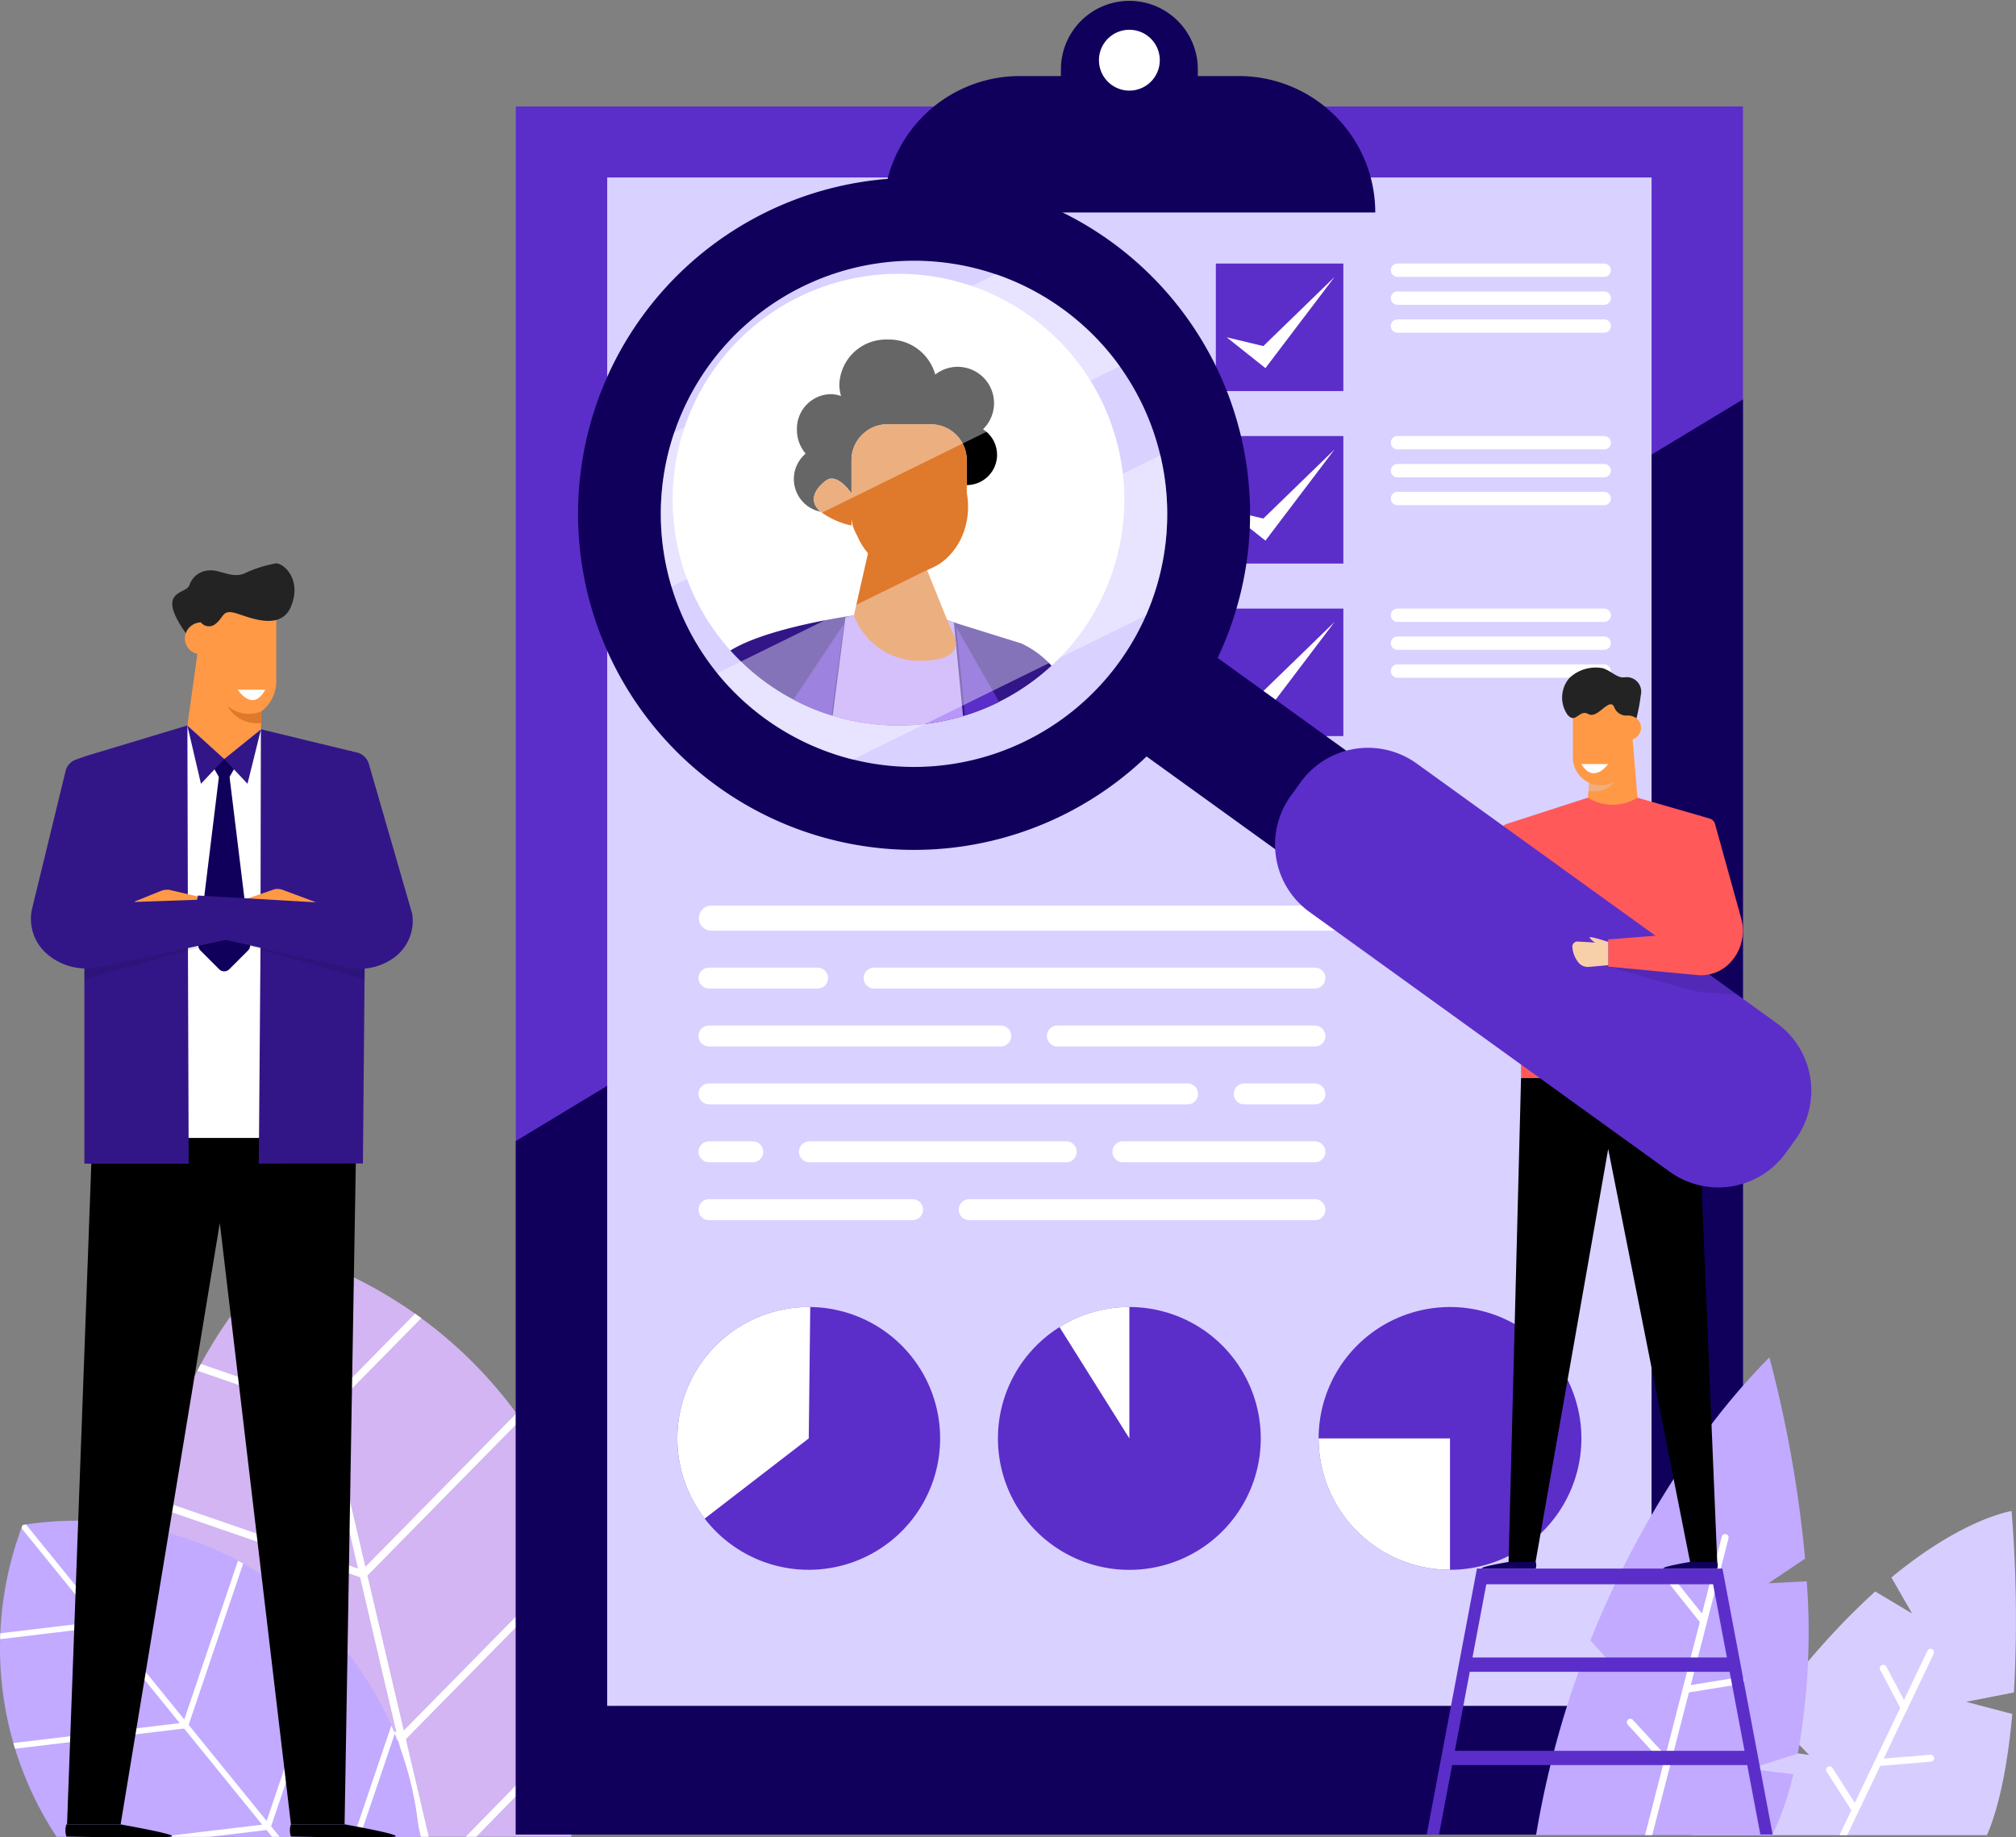<svg id="Group_18086" data-name="Group 18086" xmlns="http://www.w3.org/2000/svg" xmlns:xlink="http://www.w3.org/1999/xlink" width="181.396" height="165.322" viewBox="0 0 181.396 165.322">
  <rect x="0" y="0" width="181.396" height="165.322" fill="#808080" stroke="none"/>
  <defs>
    <clipPath id="clip-path">
      <rect id="Rectangle_10584" data-name="Rectangle 10584" width="181.396" height="165.322" fill="none"/>
    </clipPath>
    <clipPath id="clip-path-3">
      <rect id="Rectangle_10577" data-name="Rectangle 10577" width="12.834" height="3.568" fill="none"/>
    </clipPath>
    <clipPath id="clip-path-4">
      <rect id="Rectangle_10578" data-name="Rectangle 10578" width="15.585" height="4.462" fill="none"/>
    </clipPath>
    <clipPath id="clip-path-5">
      <rect id="Rectangle_10580" data-name="Rectangle 10580" width="11.576" height="3.332" fill="none"/>
    </clipPath>
    <clipPath id="clip-path-6">
      <rect id="Rectangle_10581" data-name="Rectangle 10581" width="41.296" height="28.118" fill="none"/>
    </clipPath>
    <clipPath id="clip-path-7">
      <rect id="Rectangle_10582" data-name="Rectangle 10582" width="40.492" height="27.379" fill="none"/>
    </clipPath>
  </defs>
  <g id="Group_18085" data-name="Group 18085" clip-path="url(#clip-path)">
    <g id="Group_18084" data-name="Group 18084">
      <g id="Group_18083" data-name="Group 18083" clip-path="url(#clip-path)">
        <path id="Path_30029" data-name="Path 30029" d="M62.531,224.122c-.018.346-.041.692-.069,1.037q-.1,1.212-.266,2.409-.082.577-.181,1.149A39.682,39.682,0,0,1,59.8,236.6H29.587c-.059-.077-.116-.155-.173-.232a.118.118,0,0,0-.01-.014q-.177-.242-.351-.489c-.105-.148-.209-.3-.312-.445a39.522,39.522,0,0,1-4.421-8.478q-.1-.254-.187-.509-.2-.556-.384-1.121-.22-.668-.416-1.348-.282-.976-.517-1.975-.181-.772-.329-1.544c-.051-.255-.1-.511-.142-.766a39.583,39.583,0,0,1-.387-10.8q.1-1.031.263-2.052c.036-.226.073-.453.111-.678a39.737,39.737,0,0,1,3.861-11.481c.1-.2.21-.406.32-.607a39.849,39.849,0,0,1,7.5-9.871c.095-.092.189-.183.285-.272l.375.117a39.9,39.9,0,0,1,11.112,5.5c.187.131.373.264.556.4a39.716,39.716,0,0,1,8.567,8.564c.135.183.271.37.4.558a39.514,39.514,0,0,1,5.61,11.569c.075.248.147.5.214.748q.211.758.392,1.529a39.79,39.79,0,0,1,1,11.22" transform="translate(-8.438 -71.333)" fill="#d2b5f2"/>
        <path id="Path_30030" data-name="Path 30030" d="M28.048,269.236H25.973L25.3,269l-.01-.013c-.118-.162-.236-.324-.351-.488-.1-.148-.208-.3-.31-.446l1.039.359,1.142.394Z" transform="translate(-9.552 -103.968)" fill="#fff"/>
        <path id="Path_30031" data-name="Path 30031" d="M45.249,227.819l2.062,8.781h-.7l-.23-.979-1.125-4.795-.228-.973-.321-1.366-.121-.515-.083-.028-7.859-2.713-.5-.171-8.907-3.075-.5-.172-3.965-1.369c-.05-.255-.1-.511-.141-.766l4.324,1.492.5.173,8.906,3.074.5.172,7.307,2.523.234.081L41.133,213.25l-18.618-6.428c.036-.226.073-.453.112-.677l18.324,6.325-3.274-13.945-11.189-3.861c.1-.2.21-.406.32-.607l10.687,3.689L34.31,184.186q.141-.138.284-.272l.376.117,3.183,13.561,7.928-8.059q.28.2.556.4l-8.3,8.437,3.273,13.945L55.2,198.5c.137.184.271.37.4.558L41.793,213.1l3.273,13.943,16.149-16.415c.075.248.146.5.214.749Z" transform="translate(-8.733 -71.333)" fill="#fff"/>
        <path id="Path_30032" data-name="Path 30032" d="M80.641,249.6c-.018.346-.041.692-.069,1.037L69.4,262.077h-.95Z" transform="translate(-26.548 -96.81)" fill="#fff"/>
        <path id="Path_30033" data-name="Path 30033" d="M37.747,251.964H5.091a30.728,30.728,0,0,1-3.736-7.924c-.051-.171-.1-.342-.152-.512A30.916,30.916,0,0,1,.01,234.182c0-.178.009-.356.018-.533a31.036,31.036,0,0,1,1.9-9.455c.035-.1.071-.192.107-.286l.3-.046a31.049,31.049,0,0,1,9.644.082c.174.029.35.06.525.092q.506.093,1.01.2a30.9,30.9,0,0,1,7.892,2.886c.157.083.315.168.47.255a30.759,30.759,0,0,1,7.852,6.194q.2.223.4.452.4.458.792.937a30.948,30.948,0,0,1,4.285,6.991c.077.174.152.348.226.523.028.069.058.137.085.206.086.208.169.417.25.626q.106.272.2.543.209.572.394,1.149.139.432.264.866a30.829,30.829,0,0,1,1.016,5.119q.055.489.094.979" transform="translate(0 -86.697)" fill="#c1aaff"/>
        <path id="Path_30034" data-name="Path 30034" d="M30.143,234.24l-2,5.929-.217.642L24.4,251.24l.762.938h-.678l-.493-.607-1.495.179-1.519.181-2.064.247H14.468l6.154-.735.728-.087,2.245-.267-7.022-8.65-.684.081L1.36,244.255c-.051-.171-.1-.342-.151-.513L15.7,242.011l.479-.057-.863-1.064L9.159,233.3.017,234.4c0-.178.009-.356.018-.533l8.732-1.044-6.828-8.412c.035-.1.071-.192.107-.286.1-.016.2-.031.3-.045l6.829,8.412,2.816-8.33c.174.029.35.059.524.092l-2.947,8.722,5.333,6.571,1.688,2.079,1.431-4.23.217-.643,3.181-9.41c.157.083.315.168.47.255l-3.154,9.328-.217.642-1.535,4.542L24,250.756l3.42-10.118.217-.642,2.1-6.208c.136.148.27.3.4.452" transform="translate(-0.007 -86.91)" fill="#fff"/>
        <path id="Path_30035" data-name="Path 30035" d="M55.689,254.36l-3.144,9.281h-.556l3.389-10.01c.078.174.152.349.226.523.028.069.058.137.085.206" transform="translate(-20.165 -98.374)" fill="#fff"/>
        <rect id="Rectangle_10572" data-name="Rectangle 10572" width="110.416" height="155.486" transform="translate(46.411 9.581)" fill="#5b2ec9"/>
        <path id="Path_30036" data-name="Path 30036" d="M186.234,58.7V187.833H75.817v-62.4Z" transform="translate(-29.407 -22.766)" fill="#10005c"/>
        <rect id="Rectangle_10573" data-name="Rectangle 10573" width="93.972" height="137.52" transform="translate(54.633 15.969)" fill="#d9d1ff"/>
        <path id="Path_30037" data-name="Path 30037" d="M158.145,6.844V6.159a6.16,6.16,0,0,0-12.319,0v.684h-3.7a12.274,12.274,0,0,0-12.274,12.273h44.258A12.274,12.274,0,0,0,161.84,6.844Z" transform="translate(-50.366)" fill="#10005c"/>
        <path id="Path_30038" data-name="Path 30038" d="M167.01,7.114a2.737,2.737,0,1,1-2.737-2.737,2.737,2.737,0,0,1,2.737,2.737" transform="translate(-62.654 -1.698)" fill="#fff"/>
        <path id="Path_30039" data-name="Path 30039" d="M168,135.368H103.8a1.128,1.128,0,0,1,0-2.255H168a1.128,1.128,0,0,1,0,2.255" transform="translate(-39.824 -51.629)" fill="#fff"/>
        <path id="Path_30040" data-name="Path 30040" d="M103.615,142.232h9.772a.941.941,0,0,1,0,1.883h-9.745a.959.959,0,0,1-.968-.929.943.943,0,0,1,.941-.954" transform="translate(-39.823 -55.166)" fill="#fff"/>
        <path id="Path_30041" data-name="Path 30041" d="M168.5,143.173a.942.942,0,0,1-.941.941H127.9a.941.941,0,0,1,0-1.883h39.66a.941.941,0,0,1,.941.941" transform="translate(-49.243 -55.166)" fill="#fff"/>
        <path id="Path_30042" data-name="Path 30042" d="M130.813,151.683h0a.942.942,0,0,1-.941.941h-26.23a.959.959,0,0,1-.968-.929.943.943,0,0,1,.941-.954h26.256a.942.942,0,0,1,.941.941" transform="translate(-39.823 -58.467)" fill="#fff"/>
        <path id="Path_30043" data-name="Path 30043" d="M178.947,151.669a.942.942,0,0,1-.941.956H154.83a.941.941,0,0,1,0-1.883h23.151a.958.958,0,0,1,.966.927" transform="translate(-59.688 -58.467)" fill="#fff"/>
        <path id="Path_30044" data-name="Path 30044" d="M147.623,160.193h0a.942.942,0,0,1-.941.941H103.642a.959.959,0,0,1-.968-.929.943.943,0,0,1,.941-.954h43.066a.942.942,0,0,1,.941.941" transform="translate(-39.823 -61.768)" fill="#fff"/>
        <path id="Path_30045" data-name="Path 30045" d="M189.6,160.183a.941.941,0,0,1-.941.952h-6.366a.941.941,0,0,1,0-1.883h6.342a.957.957,0,0,1,.965.931" transform="translate(-70.339 -61.768)" fill="#fff"/>
        <path id="Path_30046" data-name="Path 30046" d="M103.615,167.763h3.944a.942.942,0,0,1,0,1.884h-3.919a.958.958,0,0,1-.967-.927.943.943,0,0,1,.941-.956" transform="translate(-39.823 -65.069)" fill="#fff"/>
        <path id="Path_30047" data-name="Path 30047" d="M118.382,167.763h23.109a.942.942,0,0,1,0,1.884H118.382a.942.942,0,0,1,0-1.884" transform="translate(-45.551 -65.069)" fill="#fff"/>
        <path id="Path_30048" data-name="Path 30048" d="M182.68,168.694a.942.942,0,0,1-.941.952H164.456a.942.942,0,0,1,0-1.884h17.259a.957.957,0,0,1,.965.931" transform="translate(-63.421 -65.069)" fill="#fff"/>
        <path id="Path_30049" data-name="Path 30049" d="M122.878,177.214h0a.941.941,0,0,1-.941.941H103.616a.941.941,0,0,1,0-1.883h18.32a.941.941,0,0,1,.941.941" transform="translate(-39.824 -68.37)" fill="#fff"/>
        <path id="Path_30050" data-name="Path 30050" d="M173.919,177.215h0a.941.941,0,0,1-.941.941H141.866a.942.942,0,0,1,0-1.884h31.11a.942.942,0,0,1,.942.942" transform="translate(-54.659 -68.37)" fill="#fff"/>
        <path id="Path_30051" data-name="Path 30051" d="M123.209,203.94a11.821,11.821,0,1,1-11.821-11.821h.134a11.822,11.822,0,0,1,11.687,11.82" transform="translate(-38.618 -74.516)" fill="#5b2ec9"/>
        <path id="Path_30052" data-name="Path 30052" d="M170.338,203.94a11.824,11.824,0,1,1-11.821-11.821,11.821,11.821,0,0,1,11.821,11.821" transform="translate(-56.897 -74.516)" fill="#5b2ec9"/>
        <path id="Path_30053" data-name="Path 30053" d="M217.467,203.94a11.821,11.821,0,1,1-11.822-11.821,11.821,11.821,0,0,1,11.822,11.821" transform="translate(-75.177 -74.516)" fill="#5b2ec9"/>
        <path id="Path_30054" data-name="Path 30054" d="M111.522,192.119l-.134,11.82-9.364,7.215a11.822,11.822,0,0,1,9.364-19.037h.134" transform="translate(-38.618 -74.515)" fill="#fff"/>
        <path id="Path_30055" data-name="Path 30055" d="M162.025,192.118v11.821l-6.285-10.015a11.773,11.773,0,0,1,6.285-1.806" transform="translate(-60.406 -74.515)" fill="#fff"/>
        <path id="Path_30056" data-name="Path 30056" d="M205.645,211.43v11.821a11.821,11.821,0,0,1-11.821-11.821Z" transform="translate(-75.177 -82.006)" fill="#fff"/>
        <rect id="Rectangle_10574" data-name="Rectangle 10574" width="11.473" height="11.473" transform="translate(109.399 23.713)" fill="#5b2ec9"/>
        <path id="Path_30057" data-name="Path 30057" d="M180.309,46.134l3.487,2.774L190.02,40.7l-6.412,6.224Z" transform="translate(-69.935 -15.785)" fill="#fff"/>
        <rect id="Rectangle_10575" data-name="Rectangle 10575" width="11.473" height="11.473" transform="translate(109.399 39.235)" fill="#5b2ec9"/>
        <path id="Path_30058" data-name="Path 30058" d="M180.309,71.492l3.487,2.774,6.224-8.211-6.412,6.224Z" transform="translate(-69.935 -25.62)" fill="#fff"/>
        <rect id="Rectangle_10576" data-name="Rectangle 10576" width="11.473" height="11.473" transform="translate(109.399 54.758)" fill="#5b2ec9"/>
        <path id="Path_30059" data-name="Path 30059" d="M180.309,96.849l3.487,2.774,6.224-8.211-6.412,6.224Z" transform="translate(-69.935 -35.455)" fill="#fff"/>
        <path id="Path_30060" data-name="Path 30060" d="M223.638,39.938h-18.6a.6.6,0,1,1,0-1.2h18.6a.6.6,0,1,1,0,1.2" transform="translate(-79.295 -15.025)" fill="#fff"/>
        <path id="Path_30061" data-name="Path 30061" d="M223.638,44.041h-18.6a.6.6,0,1,1,0-1.2h18.6a.6.6,0,1,1,0,1.2" transform="translate(-79.295 -16.616)" fill="#fff"/>
        <path id="Path_30062" data-name="Path 30062" d="M223.638,48.145h-18.6a.6.6,0,1,1,0-1.2h18.6a.6.6,0,1,1,0,1.2" transform="translate(-79.295 -18.208)" fill="#fff"/>
        <path id="Path_30063" data-name="Path 30063" d="M223.638,65.295h-18.6a.6.6,0,0,1,0-1.2h18.6a.6.6,0,0,1,0,1.2" transform="translate(-79.295 -24.86)" fill="#fff"/>
        <path id="Path_30064" data-name="Path 30064" d="M223.638,69.4h-18.6a.6.6,0,1,1,0-1.2h18.6a.6.6,0,1,1,0,1.2" transform="translate(-79.295 -26.452)" fill="#fff"/>
        <path id="Path_30065" data-name="Path 30065" d="M223.638,73.5h-18.6a.6.6,0,1,1,0-1.2h18.6a.6.6,0,0,1,0,1.2" transform="translate(-79.295 -28.043)" fill="#fff"/>
        <path id="Path_30066" data-name="Path 30066" d="M223.638,90.652h-18.6a.6.6,0,1,1,0-1.2h18.6a.6.6,0,1,1,0,1.2" transform="translate(-79.295 -34.695)" fill="#fff"/>
        <path id="Path_30067" data-name="Path 30067" d="M223.638,94.756h-18.6a.6.6,0,1,1,0-1.2h18.6a.6.6,0,1,1,0,1.2" transform="translate(-79.295 -36.287)" fill="#fff"/>
        <path id="Path_30068" data-name="Path 30068" d="M223.638,98.86h-18.6a.6.6,0,1,1,0-1.2h18.6a.6.6,0,1,1,0,1.2" transform="translate(-79.295 -37.879)" fill="#fff"/>
        <path id="Path_30069" data-name="Path 30069" d="M248.748,251.265h26.515c.507-1.129,1.7-4.37,2.28-10.9l-4.161-1.092,4.308-.842a120.247,120.247,0,0,0-.213-16.323s-4.364.641-10.811,5.976l1.86,3.244-3.321-1.984a67.143,67.143,0,0,0-9.589,10.91c1.439,1.53,3.641,3.8,3.641,3.8l-5.7-.814c-1.582,2.4-3.193,5.059-4.814,8.023" transform="translate(-96.48 -86.148)" fill="#d8cdff"/>
        <path id="Path_30070" data-name="Path 30070" d="M268.46,253.4l2.228,3.481-1.068,2.236h.695l2.973-6.226,4.56-.378a.313.313,0,0,0-.051-.624l-4.2.346,4.5-9.432a.313.313,0,1,0-.565-.271l-2.112,4.425-1.583-2.995a.313.313,0,0,0-.554.293l1.8,3.406-4.085,8.554-2.018-3.154a.314.314,0,0,0-.528.338" transform="translate(-104.106 -94.001)" fill="#fff"/>
        <path id="Path_30071" data-name="Path 30071" d="M225.787,242.5H247.04a26.307,26.307,0,0,0,1.891-5.48L245,236.543l4.336-1.375a61.547,61.547,0,0,0,.808-15.506l-3.452.182,3.3-2.217a110.278,110.278,0,0,0-3.21-18.111,61.23,61.23,0,0,0-7.512,9.273l1.02,2.007-1.864-.739a85.012,85.012,0,0,0-7.747,14.931l2.329,2.581-3.061-.679a84.584,84.584,0,0,0-4.161,15.614" transform="translate(-87.574 -77.384)" fill="#c1aaff"/>
        <path id="Path_30072" data-name="Path 30072" d="M239.2,242.633l3.215,3.5-1.654,6.437h.648l3.3-12.832,4.707-.762a.313.313,0,1,0-.1-.619l-4.437.719,3.392-13.205a.313.313,0,0,0-.607-.156l-1.779,6.926-2.456-3.072a.313.313,0,1,0-.489.392l2.75,3.438-1.539,5.987v0l-1.546,6.021-2.939-3.2a.313.313,0,1,0-.462.424" transform="translate(-92.743 -87.456)" fill="#fff"/>
        <path id="Path_30073" data-name="Path 30073" d="M35.875,167.262H12.124L9.855,229.024h4.821L23.6,174.915,30,229.024h4.827Z" transform="translate(-3.822 -64.874)"/>
        <path id="Path_30074" data-name="Path 30074" d="M42.7,268.157h4.826s5.217.923,4.549,1.1-9.376,0-9.376,0a1.673,1.673,0,0,1,0-1.1" transform="translate(-16.522 -104.008)"/>
        <path id="Path_30075" data-name="Path 30075" d="M9.7,268.157H14.53s5.293.923,4.626,1.1-9.452,0-9.452,0a1.673,1.673,0,0,1,0-1.1" transform="translate(-3.725 -104.008)"/>
        <path id="Path_30076" data-name="Path 30076" d="M33.676,106.983l-6.627-.35-.771,37.113h7.382Z" transform="translate(-10.193 -41.359)" fill="#fff"/>
        <path id="Path_30077" data-name="Path 30077" d="M32.005,85.541h0a3.393,3.393,0,0,0-3.393,3.393v.24a1.437,1.437,0,1,0,0,2.874v2.435a3.393,3.393,0,1,0,6.786,0V88.934a3.393,3.393,0,0,0-3.393-3.393" transform="translate(-10.54 -33.178)" fill="#ff9945"/>
        <path id="Path_30078" data-name="Path 30078" d="M28.441,95.221l-.9,6.438,3.313,3.064,3.314-2.714V99.634l-3.513-5.822Z" transform="translate(-10.681 -36.386)" fill="#ff9945"/>
        <path id="Path_30079" data-name="Path 30079" d="M36.45,104.269a2.968,2.968,0,0,1-3.021-.518A3.038,3.038,0,0,0,36.45,105.3Z" transform="translate(-12.966 -40.241)" fill="#df792b"/>
        <path id="Path_30080" data-name="Path 30080" d="M26.535,89.081a1.506,1.506,0,0,1,1.359-.969.919.919,0,0,0,1.322.138c.755-.584.6-1.3,1.773-.973s4.1,1.722,5.04-.643-.644-3.814-1.362-3.829a11.219,11.219,0,0,0-2.914.938c-1.123.4-2.126-.366-3.069-.306a1.94,1.94,0,0,0-1.827,1.356c-.345.838-3.069.389-.322,4.289" transform="translate(-9.821 -32.117)" fill="#232323"/>
        <path id="Path_30081" data-name="Path 30081" d="M38.24,107.2l-.046,19.324v.4l-.151,19.353,9.368-.009.147-16.57.009-1.057L46.4,109.177Z" transform="translate(-14.756 -41.58)" fill="#321688"/>
        <path id="Path_30082" data-name="Path 30082" d="M12.406,109.426V146.06h9.383l-.065-19.1,0-.386-.051-19.942Z" transform="translate(-4.812 -41.358)" fill="#321688"/>
        <path id="Path_30083" data-name="Path 30083" d="M31.028,130.889,29.34,129.2a.642.642,0,0,1-.183-.532l1.922-15.707a.408.408,0,0,1,.807,0l1.922,15.707a.642.642,0,0,1-.183.532l-1.688,1.688a.642.642,0,0,1-.908,0" transform="translate(-11.307 -43.678)" fill="#10005c"/>
        <path id="Path_30084" data-name="Path 30084" d="M32.2,113.852l1.229-2.128a.105.105,0,0,0-.091-.158H30.884a.105.105,0,0,0-.091.158l1.229,2.128a.105.105,0,0,0,.182,0" transform="translate(-11.938 -43.272)" fill="#10005c"/>
        <path id="Path_30085" data-name="Path 30085" d="M30.856,109.653l-2.094,2.228-1.224-5.249Z" transform="translate(-10.681 -41.358)" fill="#321688"/>
        <path id="Path_30086" data-name="Path 30086" d="M32.958,109.875l2.094,2.228,1.214-4.9Z" transform="translate(-12.783 -41.581)" fill="#321688"/>
        <path id="Path_30087" data-name="Path 30087" d="M25.618,131.429l-2.75-.64a1.722,1.722,0,0,0-.632.056l-2.529,1.013,5.165,2.526Z" transform="translate(-7.644 -50.725)" fill="#ff9945"/>
        <g id="Group_18070" data-name="Group 18070" transform="translate(7.594 84.554)" opacity="0.1">
          <g id="Group_18069" data-name="Group 18069">
            <g id="Group_18068" data-name="Group 18068" clip-path="url(#clip-path-3)">
              <path id="Path_30088" data-name="Path 30088" d="M12.406,140.381V141.7l9.066-2.52,3.768-1.048-3.771.662Z" transform="translate(-12.406 -138.129)"/>
            </g>
          </g>
        </g>
        <path id="Path_30089" data-name="Path 30089" d="M9.353,111.2l-.745.268a1.447,1.447,0,0,0-.939,1L4.647,124.881a4.15,4.15,0,0,0,1.487,4.2l.028.023a5.328,5.328,0,0,0,4.46,1.039l13.608-2.9-.568-3.3-13.2.457Z" transform="translate(-1.758 -43.129)" fill="#321688"/>
        <path id="Path_30090" data-name="Path 30090" d="M35.821,131.645l2.76-.951a1.4,1.4,0,0,1,.66.023l3.08,1.146-5.989,2.752Z" transform="translate(-13.894 -50.68)" fill="#ff9945"/>
        <g id="Group_18073" data-name="Group 18073" transform="translate(17.228 83.659)" opacity="0.1">
          <g id="Group_18072" data-name="Group 18072">
            <g id="Group_18071" data-name="Group 18071" clip-path="url(#clip-path-4)">
              <path id="Path_30091" data-name="Path 30091" d="M28.144,136.667l5.9,1.689,9.679,2.774.009-1.057-9.689-2.117Z" transform="translate(-28.144 -136.667)"/>
            </g>
          </g>
        </g>
        <path id="Path_30092" data-name="Path 30092" d="M42.276,110.347l.654.152a1.513,1.513,0,0,1,1.132,1.142L47.925,125a4.089,4.089,0,0,1-1.939,4.173,5.205,5.205,0,0,1-3.923.662l-14.11-3.194.7-3.264,12.474.719Z" transform="translate(-10.842 -42.799)" fill="#321688"/>
        <path id="Path_30093" data-name="Path 30093" d="M37.423,101.38H34.954s1.326,2.1,2.469,0" transform="translate(-13.557 -39.321)" fill="#fff"/>
        <path id="Path_30094" data-name="Path 30094" d="M139.515,60.57a20.321,20.321,0,1,1-20.321-20.321A20.32,20.32,0,0,1,139.515,60.57" transform="translate(-38.349 -15.611)" fill="#fff"/>
        <path id="Path_30095" data-name="Path 30095" d="M136.264,94.981a20.322,20.322,0,0,1-28.9-1.364c3.365-2.106,11.113-3.163,11.113-3.163a6.308,6.308,0,0,0,5.784,4.093c6,.006,2.182-3.815,2.182-3.815l1.141.382.5.163,5.457,1.7a8.633,8.633,0,0,1,2.723,2.007" transform="translate(-41.644 -35.084)" fill="#321688"/>
        <path id="Path_30096" data-name="Path 30096" d="M134.976,60.267A2.73,2.73,0,0,1,132.247,63V60.748a3.231,3.231,0,0,0-3.209-3.209h-3.951a3.086,3.086,0,0,0-1.195.235,3.124,3.124,0,0,0-.944.594,3.211,3.211,0,0,0-1.053,2.047.219.219,0,0,0,0,.06,2.2,2.2,0,0,0-.017.273v3c-.245-.35-1.479-2-2.456-1.02,0,0-1.85,1.348-.333,2.669a3,3,0,0,1-1.337-5.228,3.274,3.274,0,0,1-.786-2.15,3.107,3.107,0,0,1,3-3.2,2.767,2.767,0,0,1,.971.174,3.818,3.818,0,0,1-.153-1.065,4.2,4.2,0,0,1,4.366-4.022,4.3,4.3,0,0,1,4.262,3.149,3.273,3.273,0,0,1,4.3,4.923,2.715,2.715,0,0,1,1.26,2.3" transform="translate(-45.261 -19.354)"/>
        <path id="Path_30097" data-name="Path 30097" d="M133.386,65.588v4.558a3.7,3.7,0,0,1-3.694,3.694h-3.467a3.217,3.217,0,0,1-3.2-3l-.011.638a7.205,7.205,0,0,1-2.789-1.25c-1.517-1.321.333-2.669.333-2.669.977-.977,2.21.672,2.456,1.021v-3a2.206,2.206,0,0,1,.017-.273.158.158,0,0,0,.027-.032.069.069,0,0,0-.027-.028,3.208,3.208,0,0,1,1.053-2.046,3.149,3.149,0,0,1,.945-.6,3.086,3.086,0,0,1,1.195-.234h3.951a3.229,3.229,0,0,1,3.209,3.209" transform="translate(-46.4 -24.194)" fill="#df792b"/>
        <path id="Path_30098" data-name="Path 30098" d="M134.124,99.5a20.449,20.449,0,0,1-11.733-.035l1.151-8.85a5.448,5.448,0,0,1,.864-.22c2.113.055,8.293.458,8.293.458l.6.2Z" transform="translate(-47.471 -35.06)" fill="#b996f9"/>
        <path id="Path_30099" data-name="Path 30099" d="M131.3,94.546a6.31,6.31,0,0,1-5.785-4.093l7.968.279s3.82,3.82-2.183,3.815" transform="translate(-48.684 -35.083)" fill="#df792b"/>
        <path id="Path_30100" data-name="Path 30100" d="M125.519,86.48l1.419-6.271,4.366.221,3.358,8.327" transform="translate(-48.684 -31.11)" fill="#df792b"/>
        <path id="Path_30101" data-name="Path 30101" d="M135.645,70.717c0,3.3-2.351,5.97-5.25,5.97s-5.25-2.673-5.25-5.97,2.351-5.97,5.25-5.97,5.25,2.673,5.25,5.97" transform="translate(-48.539 -25.113)" fill="#df792b"/>
        <path id="Path_30102" data-name="Path 30102" d="M121.181,91.648l-1.134,8.268a20.125,20.125,0,0,1-3.423-1.42Z" transform="translate(-45.234 -35.547)" fill="#5b2ec9"/>
        <path id="Path_30103" data-name="Path 30103" d="M144.418,98.913a20.216,20.216,0,0,1-3.075,1.229l-.774-7.955Z" transform="translate(-54.521 -35.756)" fill="#5b2ec9"/>
        <path id="Path_30104" data-name="Path 30104" d="M204.347,126.2a29.638,29.638,0,0,0-2.707-2.565c.185.391.744,1.473.744,1.473s-1.519.631-1.24,1.292,1.653,1.366,1.653,1.366Z" transform="translate(-78.002 -47.94)" fill="#f7cfa9"/>
        <path id="Path_30105" data-name="Path 30105" d="M226.362,117.252l5.682,1.639-.315,23.579h-15.84l-.079-13.57-1.772,2.757a3.149,3.149,0,0,1-2.621,1.6c-.915.024-1.8-1.1-2.417-1.82l-5.248-6.064,1.621-1.8,5.984,3.952,2.426-7.036a1.344,1.344,0,0,1,.885-.9l7.213-2.333Z" transform="translate(-79.028 -45.478)" fill="#ff595a"/>
        <path id="Path_30106" data-name="Path 30106" d="M238.707,158.449,240.52,202h-2.443l-7.368-37.162L224.172,202h-2.428l1.123-43.546Z" transform="translate(-86.006 -61.456)"/>
        <path id="Path_30107" data-name="Path 30107" d="M249.349,229.586h-2.443s-2.728.459-2.364.6h4.807a.985.985,0,0,0,0-.6" transform="translate(-94.835 -89.048)" fill="#10005c"/>
        <path id="Path_30108" data-name="Path 30108" d="M222.668,229.586h-2.443s-2.728.459-2.364.6h4.807a.985.985,0,0,0,0-.6" transform="translate(-84.487 -89.048)" fill="#10005c"/>
        <rect id="Rectangle_10579" data-name="Rectangle 10579" width="10.935" height="23.49" transform="matrix(0.585, -0.811, 0.811, 0.585, 99.917, 65.722)" fill="#10005c"/>
        <path id="Path_30109" data-name="Path 30109" d="M234.258,145.145l-.88,1.221a7.487,7.487,0,0,1-10.45,1.693l-32.4-23.365a7.487,7.487,0,0,1-1.693-10.45l.88-1.219a7.486,7.486,0,0,1,10.45-1.693l32.4,23.365a7.486,7.486,0,0,1,1.693,10.45" transform="translate(-72.694 -42.632)" fill="#5b2eca"/>
        <path id="Path_30110" data-name="Path 30110" d="M132.885,31.852a30.234,30.234,0,1,0,6.837,42.208,30.234,30.234,0,0,0-6.837-42.208m3.186,33.659a22.817,22.817,0,0,1-2.4,4.188q-.23.319-.468.626a22.8,22.8,0,0,1-35.718.384q-.192-.237-.377-.478a22.782,22.782,0,1,1,38.959-4.72" transform="translate(-32.954 -10.138)" fill="#10005c"/>
        <g id="Group_18076" data-name="Group 18076" transform="translate(144.702 86.14)" opacity="0.1">
          <g id="Group_18075" data-name="Group 18075">
            <g id="Group_18074" data-name="Group 18074" clip-path="url(#clip-path-5)">
              <path id="Path_30111" data-name="Path 30111" d="M236.388,141.55l6.793,1.966a10.668,10.668,0,0,0,2.383.4l2.4.132-2.49-1.8-7.939-1.536Z" transform="translate(-236.388 -140.719)"/>
            </g>
          </g>
        </g>
        <path id="Path_30112" data-name="Path 30112" d="M244.575,119.874l.958.279a.7.7,0,0,1,.471.493l2.344,8.458a4.191,4.191,0,0,1-1,4.027,3.6,3.6,0,0,1-2.925,1.1l-8.036-.765v-2.442l8-.632Z" transform="translate(-91.686 -46.495)" fill="#ff595a"/>
        <path id="Path_30113" data-name="Path 30113" d="M234.344,138.18s-1.786-.6-1.668-.379a1.5,1.5,0,0,0,.5.435l-1.592-.092a.46.46,0,0,0-.461.528,2.523,2.523,0,0,0,.552,1.369,1.1,1.1,0,0,0,.941.387l1.729-.157Z" transform="translate(-89.642 -53.428)" fill="#f7cfa9"/>
        <path id="Path_30114" data-name="Path 30114" d="M233.671,100.337h0a2.585,2.585,0,0,1,2.558,2.61v.35a1.1,1.1,0,0,1,0,2.2v1.467a2.584,2.584,0,0,1-2.558,2.61,2.509,2.509,0,0,1-2.467-2.61v-4.021a2.509,2.509,0,0,1,2.467-2.61" transform="translate(-89.675 -38.917)" fill="#ff9945"/>
        <path id="Path_30115" data-name="Path 30115" d="M237.338,106.506l.525,6.316a4.236,4.236,0,0,1-4.459,0l.127-1.373,3.176-5.619Z" transform="translate(-90.528 -41.047)" fill="#ff9945"/>
        <path id="Path_30116" data-name="Path 30116" d="M233.564,115.013a2.609,2.609,0,0,0,2.271-.1,2.32,2.32,0,0,1-2.337.81Z" transform="translate(-90.565 -44.569)" fill="#efaf7b"/>
        <path id="Path_30117" data-name="Path 30117" d="M232.439,112.308h2.411s-1.29,1.862-2.411,0" transform="translate(-90.154 -43.56)" fill="#fff"/>
        <path id="Path_30118" data-name="Path 30118" d="M236.3,102.675a1.15,1.15,0,0,0-.283-.158,1.2,1.2,0,0,0-.545-.094,1.162,1.162,0,0,1-1.172-.757c-.436-.957-1.471,1.1-2.319.623s-1.132.958-1.894.047a2.7,2.7,0,0,1,.18-3.291,3.444,3.444,0,0,1,3.044-.874c.788.288,1.289.911,1.94.809a1.305,1.305,0,0,1,1.44,1.608,16.4,16.4,0,0,1-.391,2.087" transform="translate(-89.056 -38.04)" fill="#232323"/>
        <path id="Path_30119" data-name="Path 30119" d="M239.661,248.243l-.242-1.282-1.344-7.113-.242-1.282-1.511-8h-22.09l-1.511,8-.242,1.282-1.344,7.113-.242,1.282-1.181,6.252h1.109L212,248.243h26.551l1.181,6.252h1.109Zm-24.587-16.266H235.48l1.244,6.589H213.83Zm-2.831,14.985,1.344-7.113h23.379l1.344,7.113Z" transform="translate(-81.339 -89.428)" fill="#5b2eca"/>
        <g id="Group_18079" data-name="Group 18079" transform="translate(59.464 24.67)" opacity="0.4">
          <g id="Group_18078" data-name="Group 18078">
            <g id="Group_18077" data-name="Group 18077" clip-path="url(#clip-path-6)">
              <path id="Path_30120" data-name="Path 30120" d="M138.438,48.586,98.1,68.419a22.812,22.812,0,0,1,.249-13.9L127.277,40.3a22.915,22.915,0,0,1,11.161,8.285" transform="translate(-97.142 -40.301)" fill="#fff"/>
            </g>
          </g>
        </g>
        <g id="Group_18082" data-name="Group 18082" transform="translate(64.535 40.966)" opacity="0.4">
          <g id="Group_18081" data-name="Group 18081">
            <g id="Group_18080" data-name="Group 18080" clip-path="url(#clip-path-7)">
              <path id="Path_30121" data-name="Path 30121" d="M144.008,81.33,117.627,94.3a22.879,22.879,0,0,1-12.2-7.774L145.3,66.923a22.762,22.762,0,0,1-1.29,14.407" transform="translate(-105.426 -66.923)" fill="#fff"/>
            </g>
          </g>
        </g>
      </g>
    </g>
  </g>
</svg>

